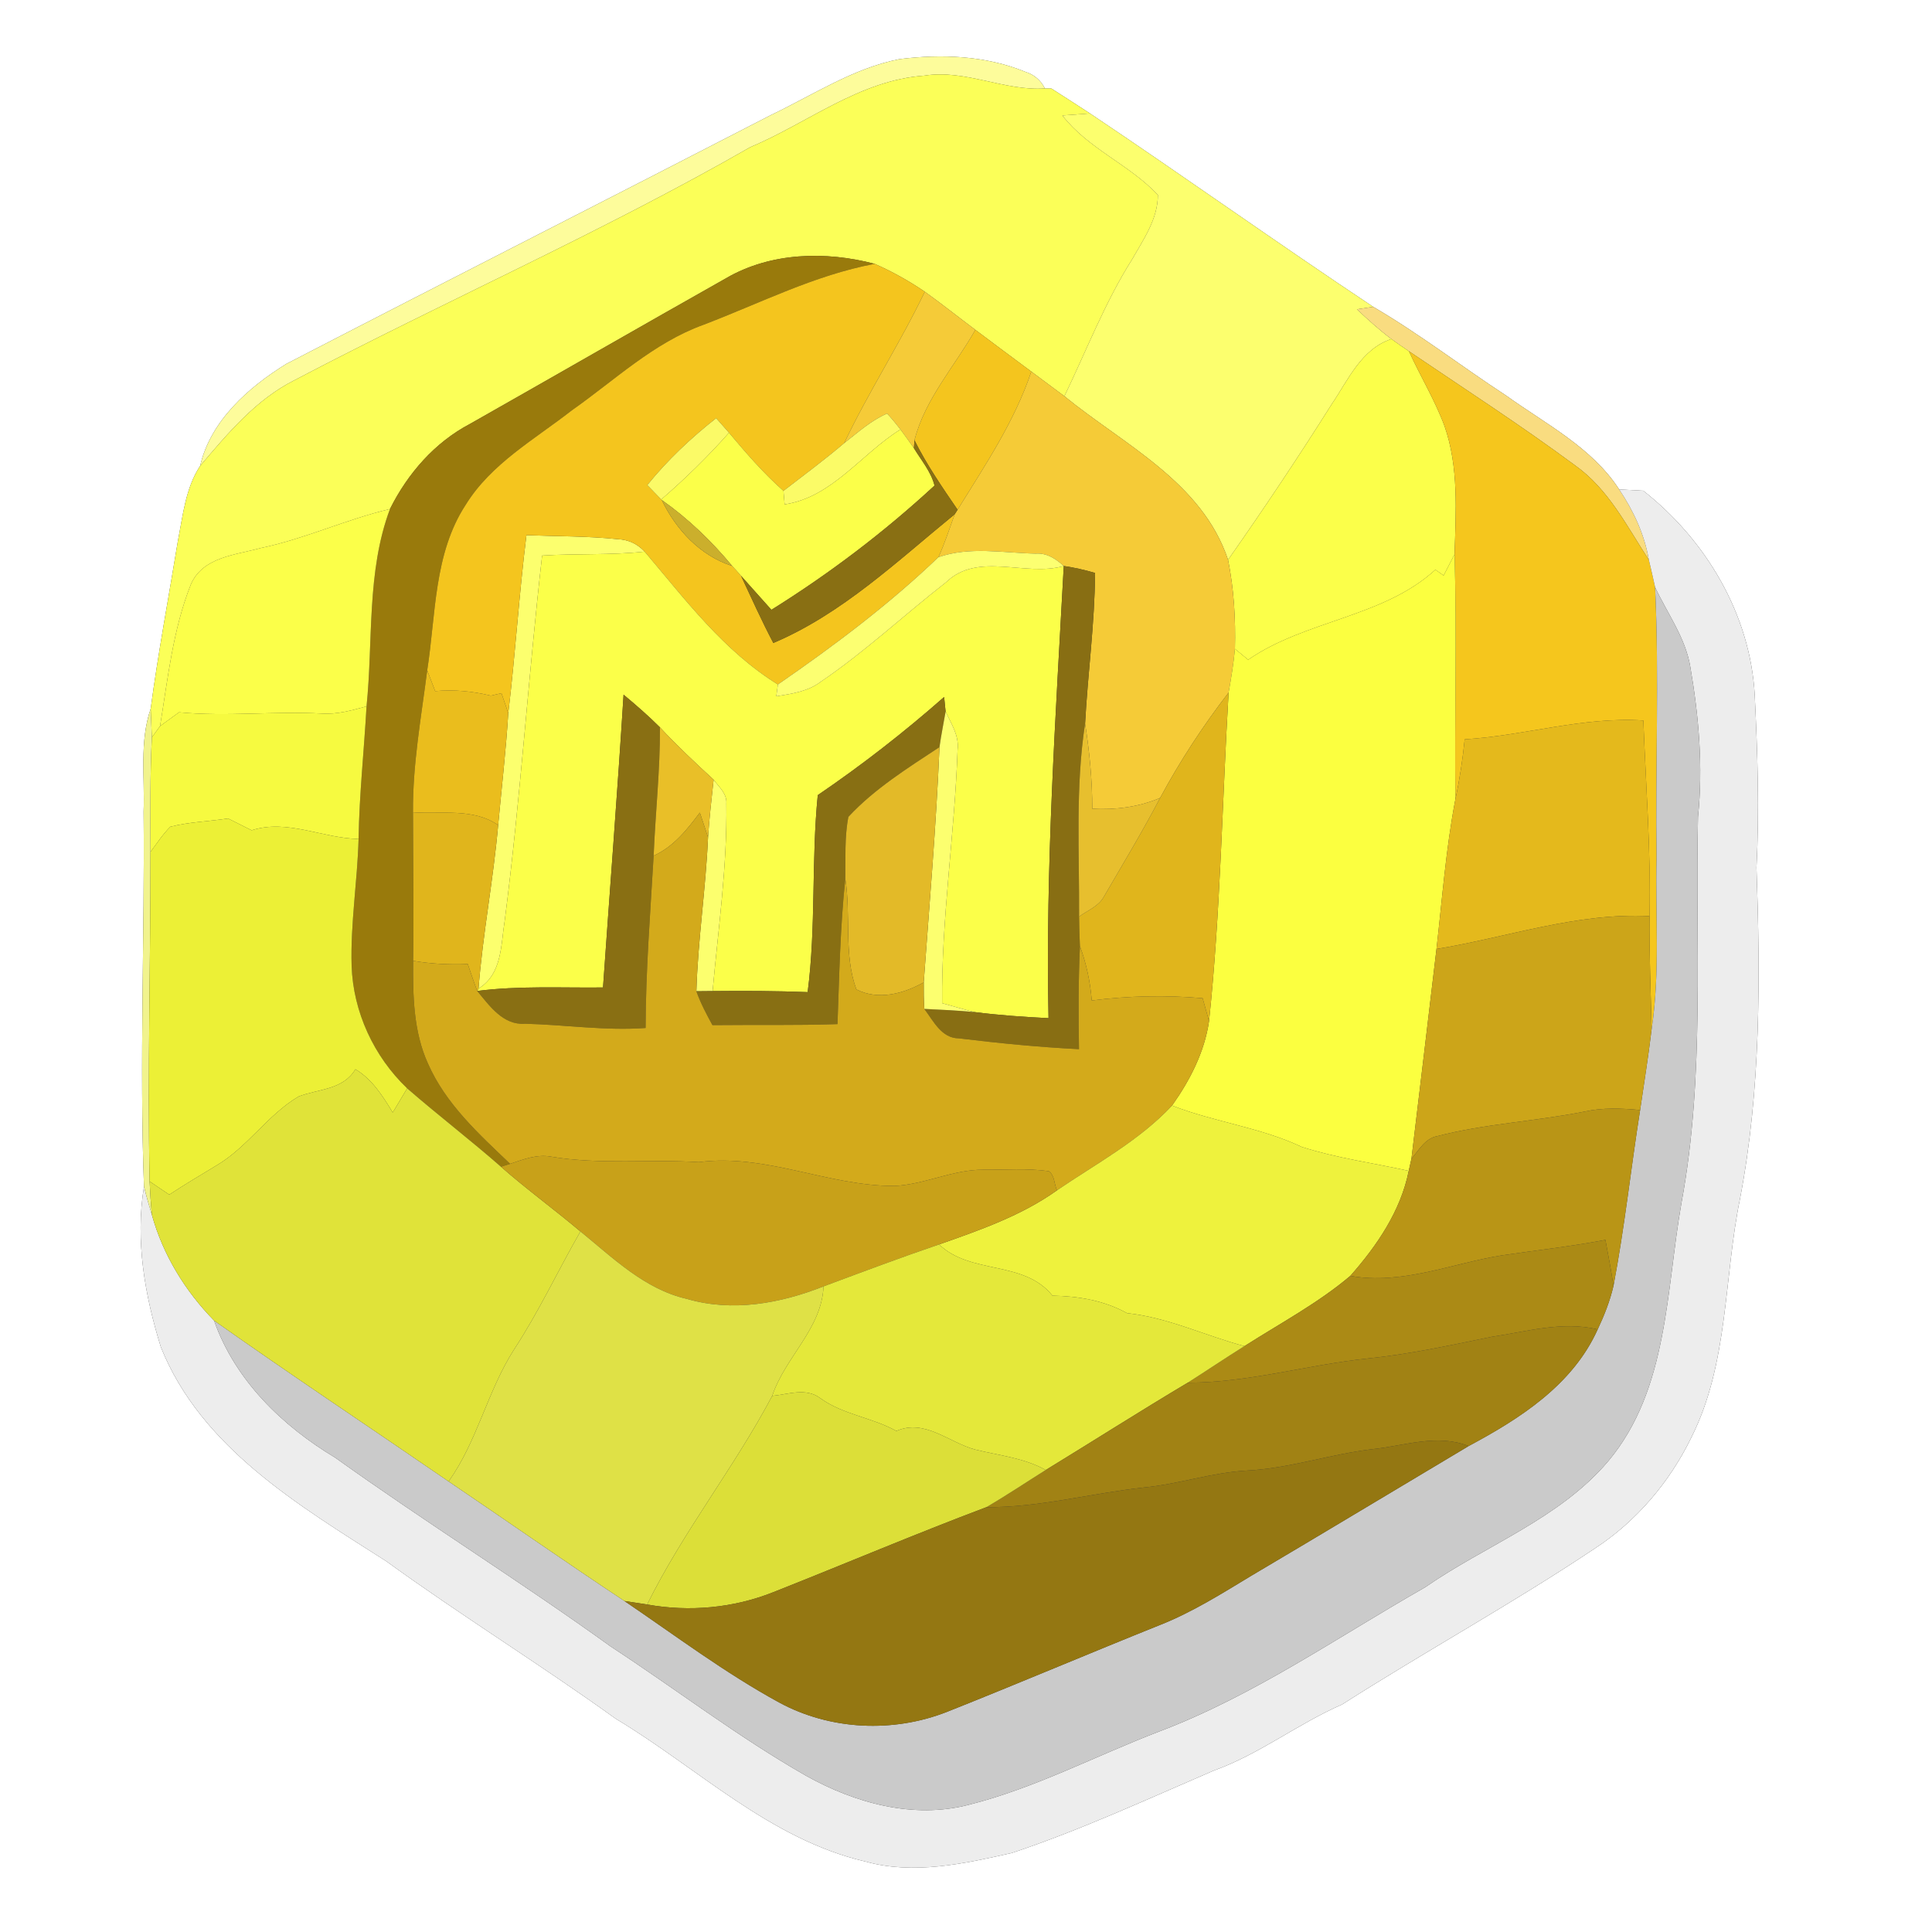 <?xml version="1.0" encoding="UTF-8" ?>
<!DOCTYPE svg PUBLIC "-//W3C//DTD SVG 1.1//EN" "http://www.w3.org/Graphics/SVG/1.1/DTD/svg11.dtd">
<svg width="250pt" height="250pt" viewBox="0 0 250 250" version="1.1" xmlns="http://www.w3.org/2000/svg">
<rect x="0" y="0" width="250" height="250" fill="#333333" stroke="none"/>
<g id="#ffffffff">
<path fill="#ffffff" opacity="1.00" d=" M 0.00 0.00 L 250.00 0.00 L 250.00 250.00 L 0.00 250.00 L 0.00 0.00 M 116.39 7.65 C 110.39 8.83 105.22 12.28 99.77 14.88 C 78.88 25.66 57.91 36.29 37.04 47.09 C 32.14 50.12 27.24 54.45 25.90 60.28 C 24.01 63.15 23.67 66.69 23.02 69.99 C 21.84 77.22 20.47 84.44 19.50 91.70 C 18.03 95.99 18.75 100.58 18.58 105.01 C 18.74 121.19 18.03 137.38 18.63 153.54 C 17.48 160.52 18.74 167.62 20.81 174.30 C 26.03 187.34 38.70 194.81 49.98 202.02 C 59.70 209.07 69.92 215.38 79.67 222.40 C 90.30 228.77 99.59 238.00 111.98 240.88 C 118.22 242.63 124.76 241.16 130.91 239.78 C 139.86 236.80 148.44 232.82 157.09 229.10 C 162.98 226.98 167.95 223.05 173.66 220.56 C 184.47 213.66 195.71 207.50 206.37 200.37 C 211.75 196.86 216.08 191.75 218.87 185.98 C 223.69 176.41 223.05 165.37 225.16 155.10 C 227.86 140.98 227.79 126.58 227.29 112.27 C 227.67 104.83 227.43 97.38 227.06 89.95 C 226.50 79.53 220.75 69.86 212.64 63.50 C 211.86 63.46 210.30 63.37 209.52 63.33 C 205.98 57.88 200.03 54.88 194.90 51.19 C 189.13 47.42 183.65 43.18 177.69 39.70 C 165.37 31.51 153.34 22.91 141.05 14.68 C 139.39 13.60 137.73 12.52 136.06 11.46 L 135.22 11.45 C 134.66 10.37 133.82 9.65 132.67 9.29 C 127.54 7.19 121.84 6.97 116.39 7.65 Z" />
</g>
<g id="#fdfc9bff">
<path fill="#fdfc9b" opacity="1.00" d=" M 116.39 7.65 C 121.84 6.97 127.54 7.19 132.67 9.29 C 133.82 9.65 134.66 10.37 135.22 11.45 C 129.91 11.80 124.92 8.94 119.60 9.79 C 111.23 10.38 104.55 15.90 97.07 19.05 C 77.91 30.04 57.64 38.94 38.10 49.20 C 33.09 51.72 29.47 56.09 25.90 60.28 C 27.24 54.45 32.14 50.12 37.04 47.09 C 57.91 36.29 78.88 25.66 99.77 14.88 C 105.22 12.28 110.39 8.83 116.39 7.65 Z" />
</g>
<g id="#fbff58ff">
<path fill="#fbff58" opacity="1.00" d=" M 119.60 9.79 C 124.92 8.94 129.91 11.80 135.22 11.45 L 136.06 11.46 C 137.73 12.52 139.39 13.60 141.05 14.68 C 140.15 14.74 138.37 14.87 137.47 14.94 C 140.83 19.27 146.16 21.30 149.83 25.23 C 149.83 28.33 147.96 30.98 146.49 33.57 C 142.96 39.15 140.60 45.34 137.73 51.27 C 136.30 50.20 134.88 49.14 133.45 48.08 C 131.03 46.28 128.61 44.49 126.21 42.68 C 124.02 41.04 121.89 39.34 119.67 37.75 C 117.62 36.35 115.45 35.14 113.18 34.14 C 106.84 32.47 99.74 32.64 93.96 36.00 C 82.90 42.24 71.89 48.58 60.84 54.84 C 56.25 57.25 52.76 61.27 50.46 65.87 C 44.79 67.20 39.48 69.72 33.76 70.91 C 30.48 71.83 26.24 72.04 24.69 75.64 C 22.37 81.47 21.72 87.81 20.71 93.96 C 20.45 94.33 19.92 95.05 19.65 95.42 C 19.62 94.49 19.54 92.63 19.50 91.70 C 20.47 84.44 21.84 77.22 23.02 69.99 C 23.67 66.69 24.01 63.15 25.90 60.28 C 29.47 56.09 33.09 51.72 38.10 49.20 C 57.64 38.94 77.91 30.04 97.07 19.05 C 104.55 15.90 111.23 10.38 119.60 9.79 Z" />
</g>
<g id="#fcff6eff">
<path fill="#fcff6e" opacity="1.00" d=" M 137.47 14.94 C 138.37 14.87 140.15 14.74 141.05 14.68 C 153.34 22.91 165.37 31.51 177.69 39.70 C 177.17 39.78 176.11 39.94 175.59 40.02 C 177.02 41.37 178.48 42.69 180.05 43.87 C 176.12 45.17 174.44 49.20 172.28 52.37 C 167.99 59.17 163.53 65.86 158.91 72.44 C 155.53 62.35 145.44 57.56 137.73 51.27 C 140.60 45.34 142.96 39.15 146.49 33.57 C 147.96 30.98 149.83 28.33 149.83 25.23 C 146.16 21.30 140.83 19.27 137.47 14.94 Z" />
<path fill="#fcff6e" opacity="1.00" d=" M 68.12 69.25 C 72.06 69.41 76.02 69.36 79.95 69.77 C 81.32 69.83 82.48 70.37 83.42 71.38 C 79.01 71.86 74.57 71.61 70.15 71.89 C 68.35 87.61 67.34 103.42 65.31 119.12 C 64.80 122.25 65.00 126.04 61.92 127.92 C 62.47 120.84 63.84 113.85 64.46 106.77 C 64.91 101.94 65.47 97.12 65.77 92.28 C 66.69 84.62 67.16 76.91 68.12 69.25 Z" />
<path fill="#fcff6e" opacity="1.00" d=" M 92.34 100.89 C 93.02 101.82 94.09 102.70 93.99 103.98 C 94.11 112.10 92.94 120.17 92.21 128.25 C 91.69 128.25 90.64 128.26 90.11 128.27 C 90.31 121.60 91.33 115.00 91.62 108.34 C 91.79 105.85 92.07 103.37 92.34 100.89 Z" />
</g>
<g id="#997a0cff">
<path fill="#997a0c" opacity="1.00" d=" M 93.96 36.00 C 99.74 32.64 106.84 32.47 113.18 34.14 C 105.41 35.60 98.35 39.24 91.02 42.03 C 84.55 44.37 79.53 49.21 73.99 53.10 C 69.18 56.86 63.55 59.99 60.26 65.32 C 56.12 71.65 56.41 79.54 55.28 86.74 C 54.50 92.84 53.39 98.93 53.44 105.11 C 53.45 111.52 53.56 117.92 53.46 124.33 C 53.42 128.81 53.49 133.48 55.38 137.63 C 57.67 142.85 61.97 146.75 66.01 150.60 C 65.71 150.70 65.12 150.89 64.83 150.98 C 60.86 147.50 56.66 144.29 52.69 140.83 C 48.38 136.72 45.70 130.94 45.50 124.98 C 45.34 119.49 46.25 114.04 46.40 108.56 C 46.49 102.82 47.11 97.12 47.43 91.40 C 48.30 82.89 47.42 74.00 50.46 65.87 C 52.76 61.27 56.25 57.25 60.84 54.84 C 71.89 48.58 82.90 42.24 93.96 36.00 Z" />
</g>
<g id="#f4c51eff">
<path fill="#f4c51e" opacity="1.00" d=" M 113.18 34.14 C 115.45 35.14 117.62 36.35 119.67 37.75 C 116.47 44.43 112.42 50.65 109.24 57.34 C 106.70 59.50 104.02 61.48 101.38 63.52 C 98.79 61.23 96.54 58.62 94.33 55.99 C 93.92 55.52 93.09 54.58 92.67 54.11 C 89.41 56.68 86.38 59.53 83.76 62.77 C 84.21 63.24 85.11 64.17 85.56 64.63 L 85.62 64.69 C 87.49 68.54 90.58 71.89 94.75 73.24 C 95.14 73.65 95.52 74.07 95.89 74.51 C 97.25 77.42 98.57 80.35 100.07 83.20 C 109.00 79.41 116.12 72.59 123.54 66.54 C 122.86 68.40 122.26 70.30 121.43 72.10 C 115.04 78.22 107.94 83.55 100.66 88.57 C 93.63 84.22 88.68 77.58 83.42 71.38 C 82.48 70.37 81.32 69.83 79.95 69.77 C 76.02 69.36 72.06 69.41 68.12 69.25 C 67.16 76.91 66.69 84.62 65.77 92.28 C 65.48 91.41 65.19 90.55 64.89 89.70 C 64.43 89.80 63.96 89.91 63.50 90.02 C 61.15 89.44 58.72 89.21 56.31 89.43 C 56.05 88.76 55.54 87.42 55.28 86.74 C 56.41 79.54 56.12 71.65 60.26 65.32 C 63.55 59.99 69.18 56.86 73.99 53.10 C 79.53 49.21 84.55 44.37 91.02 42.03 C 98.35 39.24 105.41 35.60 113.18 34.14 Z" />
<path fill="#f4c51e" opacity="1.00" d=" M 126.21 42.68 C 128.61 44.49 131.03 46.28 133.45 48.08 C 131.29 54.53 127.46 60.22 123.91 65.96 C 121.92 63.05 119.91 60.13 118.33 56.97 C 119.68 51.65 123.54 47.39 126.21 42.68 Z" />
</g>
<g id="#f5cb38ff">
<path fill="#f5cb38" opacity="1.00" d=" M 119.67 37.75 C 121.89 39.34 124.02 41.04 126.21 42.68 C 123.54 47.39 119.68 51.65 118.33 56.97 L 118.26 57.99 C 117.69 57.17 117.11 56.37 116.52 55.57 C 115.97 54.86 115.40 54.17 114.79 53.51 C 112.71 54.41 111.01 55.96 109.24 57.34 C 112.42 50.65 116.47 44.43 119.67 37.75 Z" />
</g>
<g id="#f9dc80ff">
<path fill="#f9dc80" opacity="1.00" d=" M 175.59 40.02 C 176.11 39.94 177.17 39.78 177.69 39.70 C 183.65 43.18 189.13 47.42 194.90 51.19 C 200.03 54.88 205.98 57.88 209.52 63.33 C 211.37 66.09 212.80 69.14 213.36 72.45 C 210.53 68.12 208.13 63.27 203.80 60.21 C 196.81 55.04 189.51 50.32 182.32 45.45 C 181.55 44.94 180.80 44.41 180.05 43.87 C 178.48 42.69 177.02 41.37 175.59 40.02 Z" />
</g>
<g id="#fbff4aff">
<path fill="#fbff4a" opacity="1.00" d=" M 172.28 52.37 C 174.44 49.20 176.12 45.17 180.05 43.87 C 180.80 44.41 181.55 44.94 182.32 45.45 C 183.80 48.70 185.67 51.76 186.91 55.10 C 188.78 60.43 188.39 66.18 188.22 71.72 C 187.75 72.64 187.28 73.56 186.80 74.47 C 186.54 74.28 186.01 73.91 185.74 73.72 C 178.97 79.91 168.95 80.23 161.51 85.37 C 160.94 84.90 160.37 84.43 159.80 83.96 C 159.90 80.10 159.67 76.23 158.91 72.44 C 163.53 65.86 167.99 59.17 172.28 52.37 Z" />
</g>
<g id="#f5c61dff">
<path fill="#f5c61d" opacity="1.00" d=" M 186.91 55.10 C 185.67 51.76 183.80 48.70 182.32 45.45 C 189.51 50.32 196.81 55.04 203.80 60.21 C 208.13 63.27 210.53 68.12 213.36 72.45 C 213.65 73.62 213.90 74.81 214.17 75.99 C 214.71 87.65 214.19 99.33 214.36 111.00 C 214.18 118.39 214.84 125.82 213.72 133.16 C 213.61 128.29 213.40 123.42 213.45 118.55 C 213.63 110.10 212.97 101.67 212.65 93.23 C 204.82 92.71 197.28 95.20 189.53 95.67 C 189.27 98.26 188.88 100.84 188.33 103.40 C 188.21 92.84 188.53 82.28 188.22 71.72 C 188.39 66.18 188.78 60.43 186.91 55.10 Z" />
</g>
<g id="#f5cb37ff">
<path fill="#f5cb37" opacity="1.00" d=" M 133.45 48.08 C 134.88 49.14 136.30 50.20 137.73 51.27 C 145.44 57.56 155.53 62.35 158.91 72.44 C 159.67 76.23 159.90 80.10 159.80 83.96 C 159.63 85.86 159.31 87.74 158.98 89.62 C 155.67 93.92 152.69 98.47 150.12 103.25 C 147.34 104.44 144.33 104.81 141.34 104.65 C 141.34 100.95 140.98 97.27 140.41 93.61 C 140.76 87.12 141.66 80.66 141.70 74.14 C 140.37 73.75 139.02 73.44 137.65 73.24 C 136.63 72.31 135.46 71.53 134.01 71.64 C 129.84 71.55 125.47 70.68 121.43 72.10 C 122.26 70.30 122.86 68.40 123.54 66.54 C 123.63 66.40 123.82 66.11 123.91 65.96 C 127.46 60.22 131.29 54.53 133.45 48.08 Z" />
</g>
<g id="#fbfb67ff">
<path fill="#fbfb67" opacity="1.00" d=" M 109.24 57.34 C 111.01 55.96 112.71 54.41 114.79 53.51 C 115.40 54.17 115.97 54.86 116.52 55.57 C 111.47 58.70 107.70 64.34 101.53 65.27 C 101.49 64.83 101.42 63.95 101.38 63.52 C 104.02 61.48 106.70 59.50 109.24 57.34 Z" />
</g>
<g id="#fbfa67ff">
<path fill="#fbfa67" opacity="1.00" d=" M 83.76 62.77 C 86.38 59.53 89.41 56.68 92.67 54.11 C 93.09 54.58 93.92 55.52 94.33 55.99 C 91.61 59.07 88.67 61.94 85.56 64.63 C 85.11 64.17 84.21 63.24 83.76 62.77 Z" />
</g>
<g id="#fbff49ff">
<path fill="#fbff49" opacity="1.00" d=" M 94.33 55.99 C 96.54 58.62 98.79 61.23 101.38 63.52 C 101.42 63.95 101.49 64.83 101.53 65.27 C 107.70 64.34 111.47 58.70 116.52 55.57 C 117.11 56.37 117.69 57.17 118.26 57.99 C 119.21 59.56 120.47 61.02 120.93 62.83 C 114.42 68.85 107.34 74.22 99.82 78.91 C 98.51 77.44 97.20 75.97 95.89 74.51 C 95.52 74.07 95.14 73.65 94.75 73.24 C 92.07 70.02 89.05 67.10 85.62 64.69 L 85.56 64.63 C 88.67 61.94 91.61 59.07 94.33 55.99 Z" />
<path fill="#fbff49" opacity="1.00" d=" M 33.76 70.91 C 39.48 69.72 44.79 67.20 50.46 65.87 C 47.42 74.00 48.30 82.89 47.43 91.40 C 45.53 91.92 43.60 92.47 41.61 92.33 C 35.46 92.00 29.31 92.76 23.17 92.17 C 22.35 92.76 21.53 93.36 20.71 93.96 C 21.72 87.81 22.37 81.47 24.69 75.64 C 26.24 72.04 30.48 71.83 33.76 70.91 Z" />
<path fill="#fbff49" opacity="1.00" d=" M 83.42 71.38 C 88.68 77.58 93.63 84.22 100.66 88.57 C 100.61 88.95 100.50 89.72 100.45 90.10 C 102.46 89.77 104.56 89.48 106.23 88.20 C 111.93 84.33 116.97 79.59 122.40 75.36 C 126.56 71.32 132.65 74.68 137.65 73.24 C 136.60 92.73 135.27 112.22 135.68 131.75 C 132.47 131.59 129.27 131.37 126.09 130.96 C 124.68 130.61 123.29 130.20 121.91 129.81 C 121.80 118.85 123.53 107.97 123.91 97.02 C 124.13 95.20 123.09 93.65 122.36 92.08 C 122.32 91.61 122.22 90.67 122.17 90.19 C 116.98 94.76 111.53 99.00 105.82 102.89 C 104.97 111.37 105.61 119.96 104.51 128.38 C 100.41 128.22 96.31 128.21 92.21 128.25 C 92.94 120.17 94.11 112.10 93.99 103.98 C 94.09 102.70 93.02 101.82 92.34 100.89 C 89.96 98.70 87.60 96.49 85.40 94.12 C 83.91 92.63 82.31 91.24 80.69 89.89 C 79.90 102.52 78.91 115.15 78.03 127.78 C 72.60 127.84 67.15 127.54 61.75 128.23 L 61.92 127.92 C 65.00 126.04 64.80 122.25 65.31 119.12 C 67.34 103.42 68.35 87.61 70.15 71.89 C 74.57 71.61 79.01 71.86 83.42 71.38 Z" />
</g>
<g id="#896f13ff">
<path fill="#896f13" opacity="1.00" d=" M 118.33 56.97 C 119.91 60.13 121.92 63.05 123.91 65.96 C 123.82 66.11 123.63 66.40 123.54 66.54 C 116.12 72.59 109.00 79.41 100.07 83.20 C 98.57 80.35 97.25 77.42 95.89 74.51 C 97.20 75.97 98.51 77.44 99.82 78.91 C 107.34 74.22 114.42 68.85 120.93 62.83 C 120.47 61.02 119.21 59.56 118.26 57.99 L 118.33 56.97 Z" />
<path fill="#896f13" opacity="1.00" d=" M 80.69 89.89 C 82.31 91.24 83.91 92.63 85.40 94.12 C 85.42 99.67 84.81 105.19 84.58 110.73 C 84.15 118.15 83.56 125.58 83.54 133.02 C 78.33 133.40 73.14 132.60 67.93 132.47 C 65.10 132.68 63.35 130.15 61.75 128.23 C 67.15 127.54 72.60 127.84 78.03 127.78 C 78.91 115.15 79.90 102.52 80.69 89.89 Z" />
</g>
<g id="#edededff">
<path fill="#ededed" opacity="1.00" d=" M 209.52 63.33 C 210.30 63.37 211.86 63.46 212.64 63.50 C 220.75 69.86 226.50 79.53 227.06 89.95 C 227.43 97.38 227.67 104.83 227.29 112.27 C 227.79 126.58 227.86 140.98 225.16 155.10 C 223.05 165.37 223.69 176.41 218.87 185.98 C 216.08 191.75 211.75 196.86 206.37 200.37 C 195.71 207.50 184.47 213.66 173.66 220.56 C 167.95 223.05 162.98 226.98 157.09 229.10 C 148.44 232.82 139.86 236.80 130.91 239.78 C 124.76 241.16 118.22 242.63 111.98 240.88 C 99.59 238.00 90.30 228.77 79.67 222.40 C 69.92 215.38 59.70 209.07 49.98 202.02 C 38.70 194.81 26.03 187.34 20.81 174.30 C 18.74 167.62 17.48 160.52 18.63 153.54 C 18.93 154.77 19.28 155.98 19.65 157.19 C 21.09 162.38 23.95 167.05 27.70 170.88 C 30.41 178.59 36.51 184.51 43.39 188.63 C 55.10 197.02 67.35 204.64 79.03 213.06 C 87.49 218.59 95.53 224.78 104.32 229.79 C 110.62 233.31 118.19 235.41 125.35 233.54 C 133.92 231.39 141.79 227.20 150.01 224.05 C 162.27 219.41 173.07 211.85 184.40 205.40 C 192.27 199.94 201.79 196.54 208.11 189.07 C 215.90 179.76 215.58 166.94 217.59 155.60 C 220.64 139.13 219.35 122.34 219.72 105.70 C 220.39 99.23 219.83 92.71 218.73 86.32 C 218.11 82.53 215.76 79.40 214.17 75.99 C 213.90 74.81 213.65 73.62 213.36 72.45 C 212.80 69.14 211.37 66.09 209.52 63.33 Z" />
</g>
<g id="#cbaf2cff">
<path fill="#cbaf2c" opacity="1.00" d=" M 85.62 64.69 C 89.05 67.10 92.07 70.02 94.75 73.24 C 90.58 71.89 87.49 68.54 85.62 64.69 Z" />
</g>
<g id="#fcff71ff">
<path fill="#fcff71" opacity="1.00" d=" M 121.43 72.10 C 125.47 70.68 129.84 71.55 134.01 71.64 C 135.46 71.53 136.63 72.31 137.65 73.24 C 132.65 74.68 126.56 71.32 122.40 75.36 C 116.97 79.59 111.93 84.33 106.23 88.20 C 104.56 89.48 102.46 89.77 100.45 90.10 C 100.50 89.72 100.61 88.95 100.66 88.57 C 107.94 83.55 115.04 78.22 121.43 72.10 Z" />
</g>
<g id="#fbff40ff">
<path fill="#fbff40" opacity="1.00" d=" M 186.80 74.47 C 187.28 73.56 187.75 72.64 188.22 71.72 C 188.53 82.28 188.21 92.84 188.33 103.40 C 187.10 109.81 186.62 116.32 185.88 122.80 C 184.82 131.85 183.72 140.89 182.64 149.94 C 182.55 150.33 182.38 151.11 182.29 151.51 C 177.68 150.49 172.96 149.86 168.45 148.41 C 163.10 145.88 157.15 145.20 151.66 143.06 C 153.97 139.80 155.87 136.13 156.45 132.13 C 157.94 118.02 158.14 103.79 158.98 89.62 C 159.31 87.74 159.63 85.86 159.80 83.96 C 160.37 84.43 160.94 84.90 161.51 85.37 C 168.95 80.23 178.97 79.91 185.74 73.72 C 186.01 73.91 186.54 74.28 186.80 74.47 Z" />
</g>
<g id="#886e13ff">
<path fill="#886e13" opacity="1.00" d=" M 137.65 73.24 C 139.02 73.44 140.37 73.75 141.70 74.14 C 141.66 80.66 140.76 87.12 140.41 93.61 C 139.14 101.89 139.68 110.27 139.63 118.61 C 139.65 119.88 139.68 121.15 139.74 122.43 C 139.54 126.87 139.54 131.32 139.62 135.76 C 134.42 135.50 129.24 134.99 124.08 134.36 C 121.82 134.36 120.78 132.09 119.60 130.55 C 121.76 130.65 123.93 130.76 126.09 130.96 C 129.27 131.37 132.47 131.59 135.68 131.75 C 135.27 112.22 136.60 92.73 137.65 73.24 Z" />
</g>
<g id="#cacacaff">
<path fill="#cacaca" opacity="1.00" d=" M 214.17 75.99 C 215.76 79.40 218.11 82.53 218.73 86.32 C 219.83 92.71 220.39 99.23 219.72 105.70 C 219.35 122.34 220.64 139.13 217.59 155.60 C 215.58 166.94 215.90 179.76 208.11 189.07 C 201.79 196.54 192.27 199.94 184.40 205.40 C 173.07 211.85 162.27 219.41 150.01 224.05 C 141.79 227.20 133.92 231.39 125.35 233.54 C 118.19 235.41 110.62 233.31 104.32 229.79 C 95.53 224.78 87.49 218.59 79.03 213.06 C 67.35 204.64 55.10 197.02 43.39 188.63 C 36.51 184.51 30.41 178.59 27.70 170.88 C 37.72 177.96 47.94 184.75 58.05 191.70 C 65.64 196.84 73.15 202.10 80.80 207.17 C 87.40 211.64 93.80 216.47 100.82 220.30 C 107.45 223.90 115.60 224.26 122.60 221.49 C 131.79 217.84 140.90 213.96 150.08 210.28 C 154.27 208.63 158.08 206.22 161.92 203.90 C 171.31 198.35 180.66 192.71 190.04 187.12 C 196.72 183.55 203.51 179.20 206.74 172.02 C 207.59 170.22 208.33 168.35 208.78 166.40 C 210.22 158.86 211.03 151.22 212.23 143.64 C 212.74 140.14 213.31 136.66 213.72 133.16 C 214.84 125.82 214.18 118.39 214.36 111.00 C 214.19 99.33 214.71 87.65 214.17 75.99 Z" />
</g>
<g id="#eabd1dff">
<path fill="#eabd1d" opacity="1.00" d=" M 53.44 105.11 C 53.39 98.93 54.50 92.84 55.28 86.74 C 55.54 87.42 56.05 88.76 56.31 89.43 C 58.72 89.21 61.15 89.44 63.50 90.02 C 63.96 89.91 64.43 89.80 64.89 89.70 C 65.19 90.55 65.48 91.41 65.77 92.28 C 65.47 97.12 64.91 101.94 64.46 106.77 C 61.21 104.53 57.13 105.37 53.44 105.11 Z" />
</g>
<g id="#886f13ff">
<path fill="#886f13" opacity="1.00" d=" M 105.82 102.89 C 111.53 99.00 116.98 94.76 122.17 90.19 C 122.22 90.67 122.32 91.61 122.36 92.08 C 122.10 93.61 121.78 95.13 121.57 96.67 C 117.45 99.39 113.15 102.07 109.78 105.70 C 109.27 108.34 109.43 111.04 109.38 113.71 C 108.72 119.96 108.60 126.24 108.37 132.52 C 102.98 132.70 97.58 132.59 92.19 132.65 C 91.41 131.23 90.65 129.79 90.11 128.27 C 90.64 128.26 91.69 128.25 92.21 128.25 C 96.31 128.21 100.41 128.22 104.51 128.38 C 105.61 119.96 104.97 111.37 105.82 102.89 Z" />
</g>
<g id="#e0b51cff">
<path fill="#e0b51c" opacity="1.00" d=" M 150.12 103.25 C 152.69 98.47 155.67 93.92 158.98 89.62 C 158.14 103.79 157.94 118.02 156.45 132.13 C 156.24 131.39 155.82 129.91 155.62 129.17 C 150.84 128.75 146.03 128.86 141.27 129.46 C 141.08 127.06 140.58 124.69 139.74 122.43 C 139.68 121.15 139.65 119.88 139.63 118.61 C 140.74 117.80 142.18 117.28 142.86 116.00 C 145.32 111.77 147.85 107.58 150.12 103.25 Z" />
<path fill="#e0b51c" opacity="1.00" d=" M 53.44 105.11 C 57.13 105.37 61.21 104.53 64.46 106.77 C 63.84 113.85 62.47 120.84 61.92 127.92 L 61.75 128.23 C 61.31 127.08 60.93 125.91 60.53 124.75 C 58.16 124.85 55.79 124.73 53.46 124.33 C 53.56 117.92 53.45 111.52 53.44 105.11 Z" />
</g>
<g id="#f6fa40ff">
<path fill="#f6fa40" opacity="1.00" d=" M 41.61 92.33 C 43.60 92.47 45.53 91.92 47.43 91.40 C 47.11 97.12 46.49 102.82 46.40 108.56 C 41.75 108.48 37.19 105.95 32.56 107.44 C 31.54 106.93 30.53 106.42 29.51 105.91 C 27.03 106.30 24.48 106.35 22.04 106.98 C 21.06 107.96 20.30 109.13 19.47 110.24 C 19.46 105.30 19.41 100.36 19.65 95.42 C 19.92 95.05 20.45 94.33 20.71 93.96 C 21.53 93.36 22.35 92.76 23.17 92.17 C 29.31 92.76 35.46 92.00 41.61 92.33 Z" />
</g>
<g id="#f1f38dff">
<path fill="#f1f38d" opacity="1.00" d=" M 18.58 105.01 C 18.75 100.58 18.03 95.99 19.50 91.70 C 19.54 92.63 19.62 94.49 19.65 95.42 C 19.41 100.36 19.46 105.30 19.47 110.24 C 19.49 124.45 19.08 138.66 19.36 152.87 C 19.42 154.31 19.52 155.75 19.65 157.19 C 19.28 155.98 18.93 154.77 18.63 153.54 C 18.03 137.38 18.74 121.19 18.58 105.01 Z" />
</g>
<g id="#fcff6fff">
<path fill="#fcff6f" opacity="1.00" d=" M 122.36 92.08 C 123.09 93.65 124.13 95.20 123.91 97.02 C 123.53 107.97 121.80 118.85 121.91 129.81 C 123.29 130.20 124.68 130.61 126.09 130.96 C 123.93 130.76 121.76 130.65 119.60 130.55 C 119.53 129.41 119.52 128.26 119.53 127.12 C 120.27 116.98 121.14 106.83 121.57 96.67 C 121.78 95.13 122.10 93.61 122.36 92.08 Z" />
</g>
<g id="#e4b91cff">
<path fill="#e4b91c" opacity="1.00" d=" M 189.53 95.67 C 197.28 95.20 204.82 92.71 212.65 93.23 C 212.97 101.67 213.63 110.10 213.45 118.55 C 204.07 118.07 195.04 121.29 185.88 122.80 C 186.62 116.32 187.10 109.81 188.33 103.40 C 188.88 100.84 189.27 98.26 189.53 95.67 Z" />
</g>
<g id="#e9bf28ff">
<path fill="#e9bf28" opacity="1.00" d=" M 85.40 94.12 C 87.60 96.49 89.96 98.70 92.34 100.89 C 92.07 103.37 91.79 105.85 91.62 108.34 C 91.35 107.55 90.82 105.95 90.56 105.15 C 88.91 107.35 87.16 109.57 84.58 110.73 C 84.81 105.19 85.42 99.67 85.40 94.12 Z" />
</g>
<g id="#e7bf2eff">
<path fill="#e7bf2e" opacity="1.00" d=" M 139.63 118.61 C 139.68 110.27 139.14 101.89 140.41 93.61 C 140.98 97.27 141.34 100.95 141.34 104.65 C 144.33 104.81 147.34 104.44 150.12 103.25 C 147.85 107.58 145.32 111.77 142.86 116.00 C 142.18 117.28 140.74 117.80 139.63 118.61 Z" />
</g>
<g id="#e3ba28ff">
<path fill="#e3ba28" opacity="1.00" d=" M 109.78 105.70 C 113.15 102.07 117.45 99.39 121.57 96.67 C 121.14 106.83 120.27 116.98 119.53 127.12 C 116.90 128.59 113.65 129.48 110.81 128.03 C 109.15 123.49 110.14 118.45 109.38 113.71 C 109.43 111.04 109.27 108.34 109.78 105.70 Z" />
</g>
<g id="#ecf036ff">
<path fill="#ecf036" opacity="1.00" d=" M 22.04 106.98 C 24.48 106.35 27.03 106.30 29.51 105.91 C 30.53 106.42 31.54 106.93 32.56 107.44 C 37.19 105.95 41.75 108.48 46.40 108.56 C 46.25 114.04 45.34 119.49 45.50 124.98 C 45.70 130.94 48.38 136.72 52.69 140.83 C 52.06 141.87 51.44 142.91 50.82 143.96 C 49.53 141.84 48.18 139.67 45.99 138.36 C 44.39 141.05 41.20 140.89 38.63 141.89 C 34.60 144.28 32.02 148.46 27.98 150.83 C 25.94 152.06 23.89 153.28 21.90 154.59 C 21.06 154.02 20.21 153.44 19.36 152.87 C 19.08 138.66 19.49 124.45 19.47 110.24 C 20.30 109.13 21.06 107.96 22.04 106.98 Z" />
</g>
<g id="#d3aa1bff">
<path fill="#d3aa1b" opacity="1.00" d=" M 84.58 110.73 C 87.16 109.57 88.91 107.35 90.56 105.15 C 90.82 105.95 91.35 107.55 91.62 108.34 C 91.33 115.00 90.31 121.60 90.11 128.27 C 90.65 129.79 91.41 131.23 92.19 132.65 C 97.58 132.59 102.98 132.70 108.37 132.52 C 108.60 126.24 108.72 119.96 109.38 113.71 C 110.14 118.45 109.15 123.49 110.81 128.03 C 113.65 129.48 116.90 128.59 119.53 127.12 C 119.52 128.26 119.53 129.41 119.60 130.55 C 120.78 132.09 121.82 134.36 124.08 134.36 C 129.24 134.99 134.42 135.50 139.62 135.76 C 139.54 131.32 139.54 126.87 139.74 122.43 C 140.58 124.69 141.08 127.06 141.27 129.46 C 146.03 128.86 150.84 128.75 155.62 129.17 C 155.82 129.91 156.24 131.39 156.45 132.13 C 155.87 136.13 153.97 139.80 151.66 143.06 C 147.41 147.61 141.86 150.56 136.77 154.03 C 136.40 153.23 136.49 152.09 135.71 151.55 C 132.91 151.15 130.07 151.39 127.25 151.36 C 123.29 151.34 119.65 153.28 115.72 153.46 C 107.15 153.48 99.04 149.23 90.42 150.38 C 84.05 149.97 77.63 150.74 71.30 149.67 C 69.48 149.33 67.71 150.03 66.01 150.60 C 61.97 146.75 57.67 142.85 55.38 137.63 C 53.49 133.48 53.42 128.81 53.46 124.33 C 55.79 124.73 58.16 124.85 60.53 124.75 C 60.93 125.91 61.31 127.08 61.75 128.23 C 63.35 130.15 65.10 132.68 67.93 132.47 C 73.14 132.60 78.33 133.40 83.54 133.02 C 83.56 125.58 84.15 118.15 84.58 110.73 Z" />
</g>
<g id="#cca519ff">
<path fill="#cca519" opacity="1.00" d=" M 185.88 122.80 C 195.04 121.29 204.07 118.07 213.45 118.55 C 213.40 123.42 213.61 128.29 213.72 133.16 C 213.31 136.66 212.74 140.14 212.23 143.64 C 209.83 143.41 207.39 143.31 205.02 143.84 C 198.70 145.10 192.21 145.40 185.96 147.02 C 184.40 147.31 183.60 148.85 182.64 149.94 C 183.72 140.89 184.82 131.85 185.88 122.80 Z" />
</g>
<g id="#e0e339ff">
<path fill="#e0e339" opacity="1.00" d=" M 45.99 138.36 C 48.18 139.67 49.53 141.84 50.82 143.96 C 51.44 142.91 52.06 141.87 52.69 140.83 C 56.66 144.29 60.86 147.50 64.83 150.98 C 68.15 153.90 71.73 156.50 75.11 159.35 C 72.20 164.40 69.74 169.71 66.54 174.59 C 63.08 179.98 61.78 186.46 58.05 191.70 C 47.94 184.75 37.72 177.96 27.70 170.88 C 23.95 167.05 21.09 162.38 19.65 157.19 C 19.52 155.75 19.42 154.31 19.36 152.87 C 20.21 153.44 21.06 154.02 21.90 154.59 C 23.89 153.28 25.94 152.06 27.98 150.83 C 32.02 148.46 34.60 144.28 38.63 141.89 C 41.20 140.89 44.39 141.05 45.99 138.36 Z" />
</g>
<g id="#eef23dff">
<path fill="#eef23d" opacity="1.00" d=" M 136.77 154.03 C 141.86 150.56 147.41 147.61 151.66 143.06 C 157.15 145.20 163.10 145.88 168.45 148.41 C 172.96 149.86 177.68 150.49 182.29 151.51 C 181.25 156.70 178.18 161.19 174.73 165.10 C 170.53 168.65 165.65 171.24 161.03 174.19 C 155.94 172.84 151.13 170.48 145.84 169.92 C 142.87 168.28 139.55 167.72 136.19 167.66 C 132.49 163.03 125.62 164.98 121.52 161.03 C 126.80 159.17 132.17 157.31 136.77 154.03 Z" />
</g>
<g id="#b99516ff">
<path fill="#b99516" opacity="1.00" d=" M 205.02 143.84 C 207.39 143.31 209.83 143.41 212.23 143.64 C 211.03 151.22 210.22 158.86 208.78 166.40 C 208.49 164.40 208.11 162.42 207.74 160.44 C 203.31 161.29 198.82 161.78 194.36 162.44 C 187.85 163.49 181.42 166.30 174.73 165.10 C 178.18 161.19 181.25 156.70 182.29 151.51 C 182.38 151.11 182.55 150.33 182.64 149.94 C 183.60 148.85 184.40 147.31 185.96 147.02 C 192.21 145.40 198.70 145.10 205.02 143.84 Z" />
</g>
<g id="#c8a119ff">
<path fill="#c8a119" opacity="1.00" d=" M 66.01 150.60 C 67.71 150.03 69.48 149.33 71.30 149.67 C 77.63 150.74 84.05 149.97 90.42 150.38 C 99.04 149.23 107.15 153.48 115.72 153.46 C 119.65 153.28 123.29 151.34 127.25 151.36 C 130.07 151.39 132.91 151.15 135.71 151.55 C 136.49 152.09 136.40 153.23 136.77 154.03 C 132.17 157.31 126.80 159.17 121.52 161.03 C 116.50 162.74 111.53 164.61 106.56 166.46 C 100.98 168.67 94.76 169.80 88.89 168.08 C 83.41 166.83 79.32 162.77 75.11 159.35 C 71.73 156.50 68.15 153.90 64.83 150.98 C 65.12 150.89 65.71 150.70 66.01 150.60 Z" />
</g>
<g id="#dfe146ff">
<path fill="#dfe146" opacity="1.00" d=" M 66.54 174.59 C 69.74 169.71 72.20 164.40 75.11 159.35 C 79.32 162.77 83.41 166.83 88.89 168.08 C 94.76 169.80 100.98 168.67 106.56 166.46 C 106.35 171.91 101.58 175.63 99.92 180.63 C 95.01 189.90 88.40 198.19 83.74 207.62 C 83.00 207.51 81.53 207.28 80.80 207.17 C 73.15 202.10 65.64 196.84 58.05 191.70 C 61.78 186.46 63.08 179.98 66.54 174.59 Z" />
</g>
<g id="#ab8a15ff">
<path fill="#ab8a15" opacity="1.00" d=" M 194.36 162.44 C 198.82 161.78 203.31 161.29 207.74 160.44 C 208.11 162.42 208.49 164.40 208.78 166.40 C 208.33 168.35 207.59 170.22 206.74 172.02 C 202.15 170.93 197.52 172.31 192.98 172.99 C 187.67 174.08 182.37 175.24 176.96 175.79 C 169.17 176.61 161.57 178.91 153.70 178.92 C 156.15 177.36 158.56 175.73 161.03 174.19 C 165.65 171.24 170.53 168.65 174.73 165.10 C 181.42 166.30 187.85 163.49 194.36 162.44 Z" />
</g>
<g id="#e4e83aff">
<path fill="#e4e83a" opacity="1.00" d=" M 106.56 166.46 C 111.53 164.61 116.50 162.74 121.52 161.03 C 125.62 164.98 132.49 163.03 136.19 167.66 C 139.55 167.72 142.87 168.28 145.84 169.92 C 151.13 170.48 155.94 172.84 161.03 174.19 C 158.56 175.73 156.15 177.36 153.70 178.92 C 147.52 182.60 141.45 186.47 135.32 190.22 C 132.50 188.64 129.28 188.34 126.21 187.58 C 122.81 186.68 119.65 183.54 115.99 185.17 C 112.84 183.41 109.11 183.07 106.15 180.93 C 104.31 179.52 101.97 180.43 99.92 180.63 C 101.58 175.63 106.35 171.91 106.56 166.46 Z" />
</g>
<g id="#a18214ff">
<path fill="#a18214" opacity="1.00" d=" M 192.98 172.99 C 197.52 172.31 202.15 170.93 206.74 172.02 C 203.51 179.20 196.72 183.55 190.04 187.12 C 185.98 185.50 181.79 187.08 177.68 187.51 C 172.19 188.15 166.91 190.00 161.38 190.29 C 156.85 190.53 152.53 192.05 148.02 192.48 C 141.21 193.22 134.53 195.07 127.64 195.03 C 130.25 193.51 132.76 191.82 135.32 190.22 C 141.45 186.47 147.52 182.60 153.70 178.92 C 161.57 178.91 169.17 176.61 176.96 175.79 C 182.37 175.24 187.67 174.08 192.98 172.99 Z" />
</g>
<g id="#dcdf38ff">
<path fill="#dcdf38" opacity="1.00" d=" M 99.92 180.63 C 101.97 180.43 104.31 179.52 106.15 180.93 C 109.11 183.07 112.84 183.41 115.99 185.17 C 119.65 183.54 122.81 186.68 126.21 187.58 C 129.28 188.34 132.50 188.64 135.32 190.22 C 132.76 191.82 130.25 193.51 127.64 195.03 C 118.37 198.52 109.25 202.40 100.04 206.04 C 94.87 208.09 89.20 208.60 83.74 207.62 C 88.40 198.19 95.01 189.90 99.92 180.63 Z" />
</g>
<g id="#947712ff">
<path fill="#947712" opacity="1.00" d=" M 177.68 187.51 C 181.79 187.08 185.98 185.50 190.04 187.12 C 180.66 192.71 171.31 198.35 161.92 203.90 C 158.08 206.22 154.27 208.63 150.08 210.28 C 140.90 213.96 131.79 217.84 122.60 221.49 C 115.60 224.26 107.45 223.90 100.82 220.30 C 93.80 216.47 87.40 211.64 80.80 207.17 C 81.53 207.28 83.00 207.51 83.74 207.62 C 89.20 208.60 94.87 208.09 100.04 206.04 C 109.25 202.40 118.37 198.52 127.64 195.03 C 134.53 195.07 141.21 193.22 148.02 192.48 C 152.53 192.05 156.85 190.53 161.38 190.29 C 166.91 190.00 172.19 188.15 177.68 187.51 Z" />
</g>
</svg>
